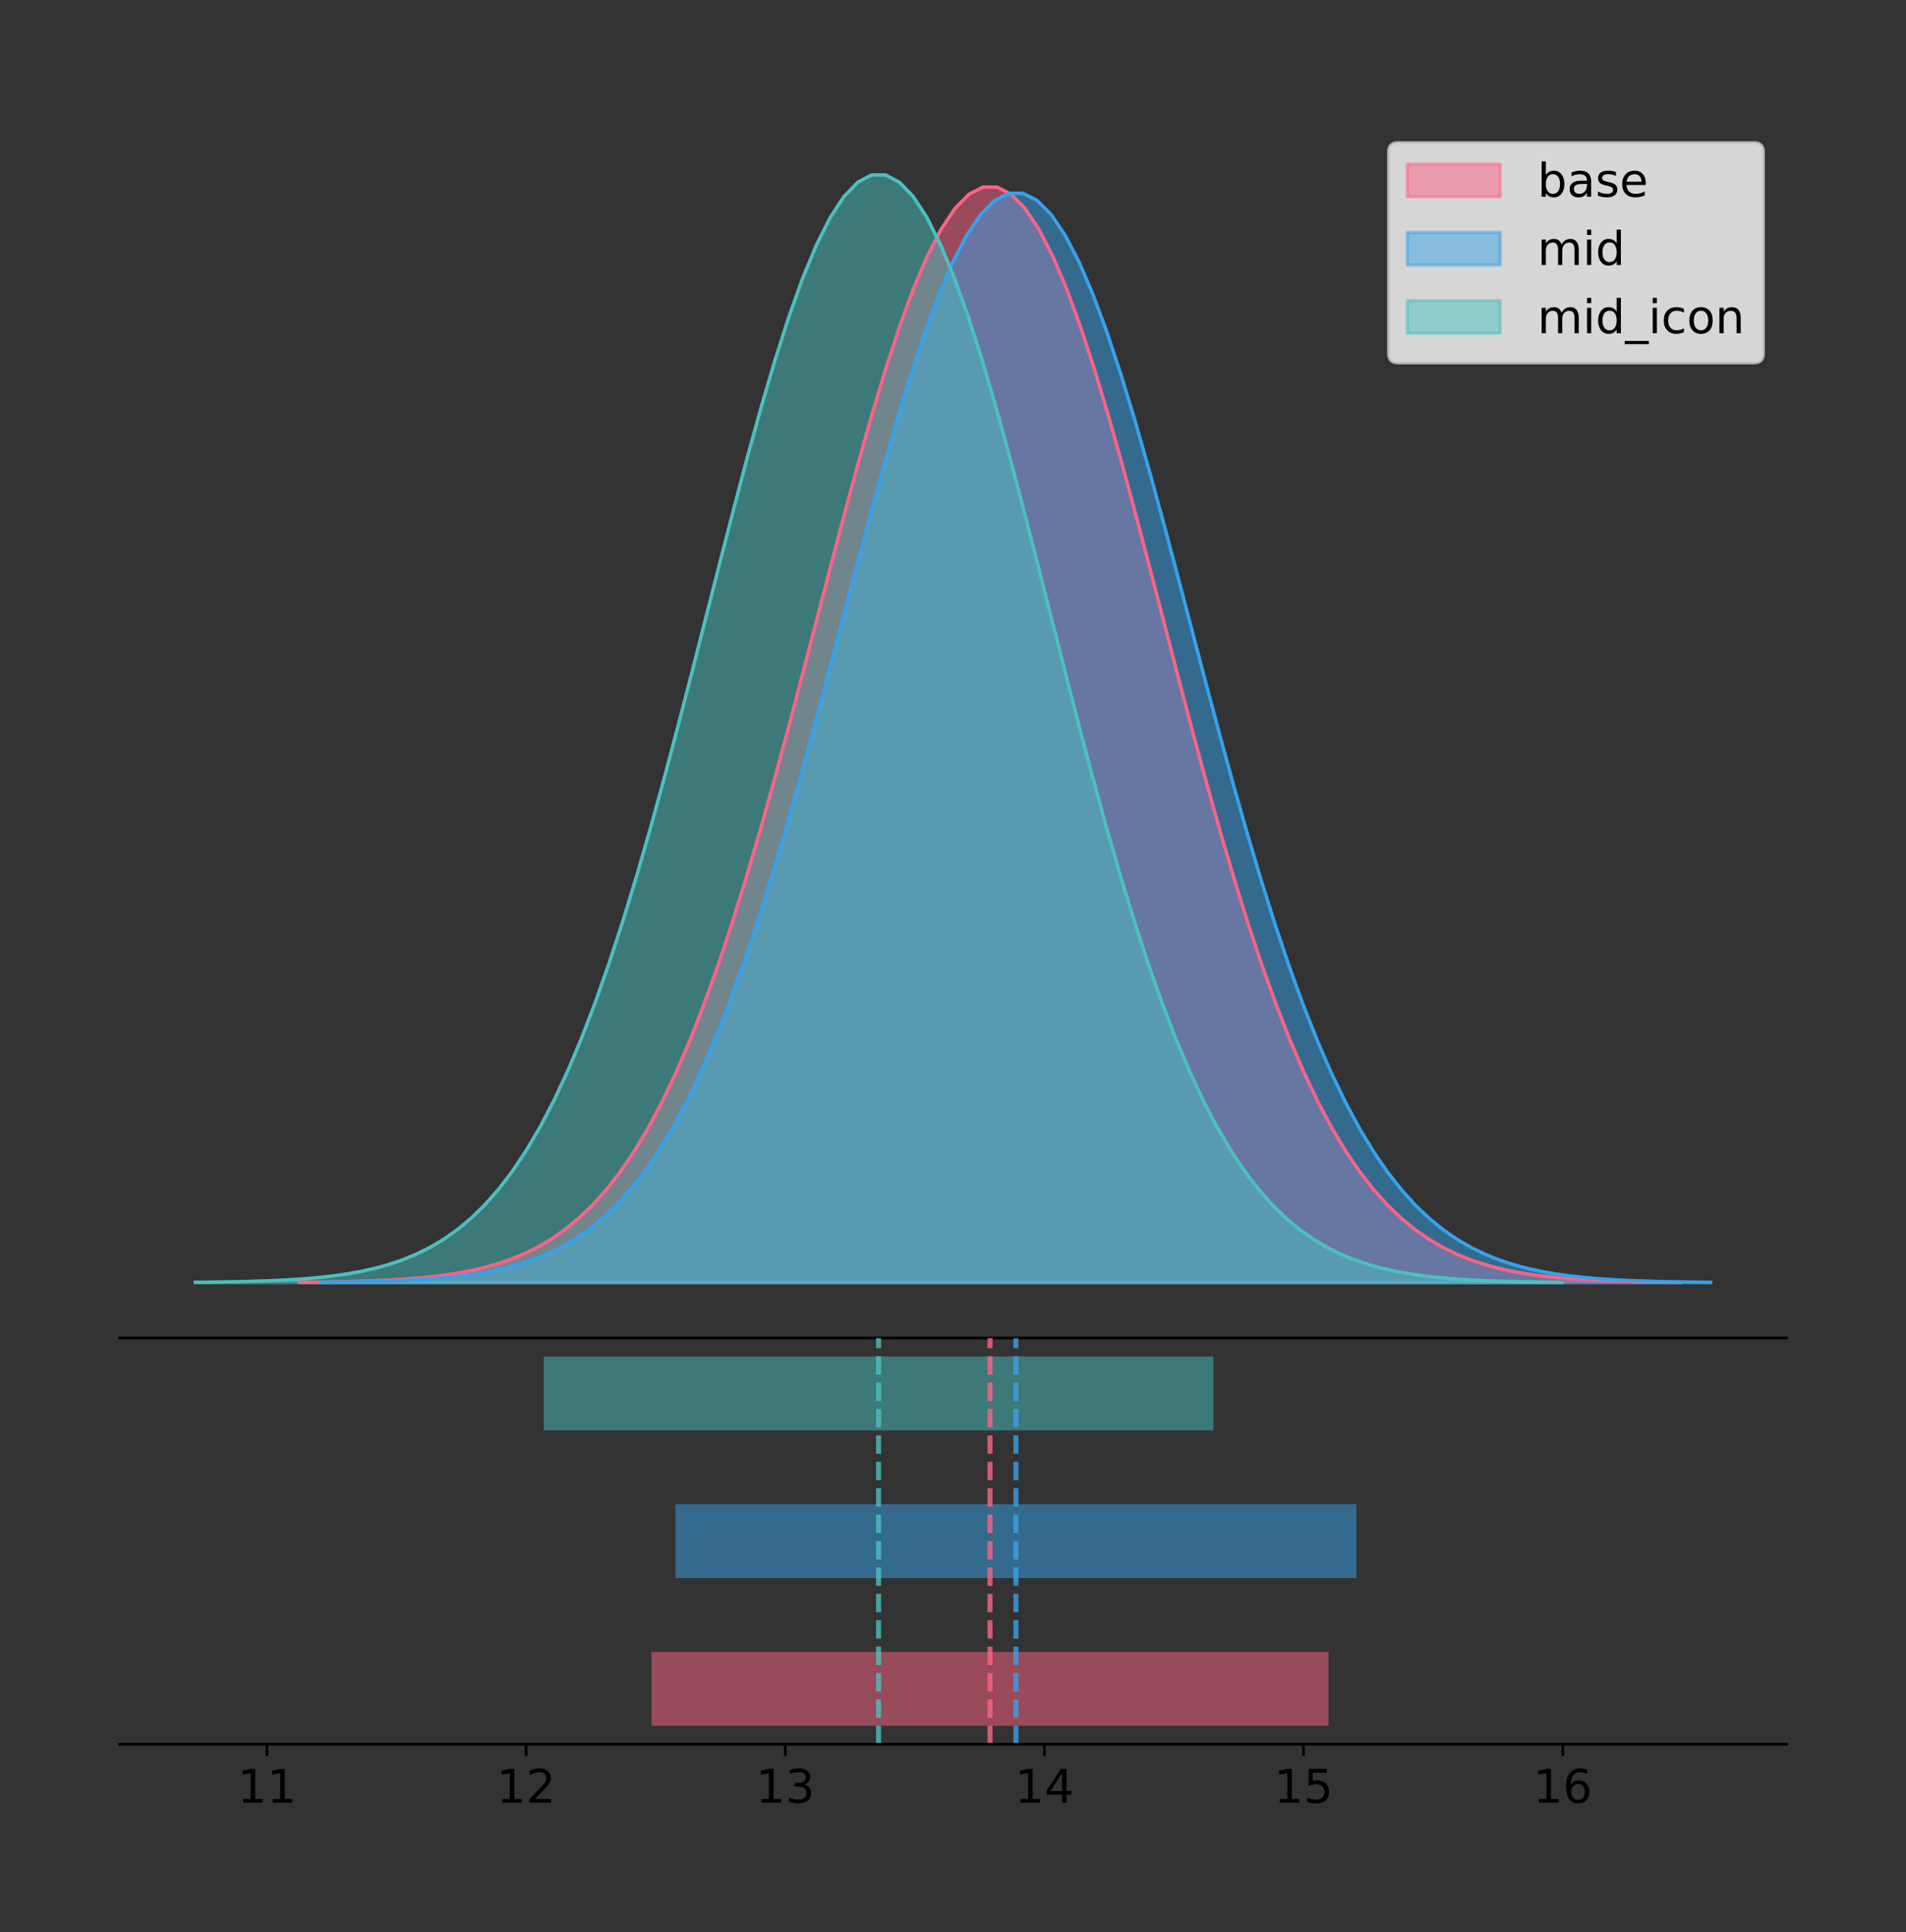 <?xml version="1.0" encoding="utf-8" standalone="no"?>
<!DOCTYPE svg PUBLIC "-//W3C//DTD SVG 1.1//EN"
  "http://www.w3.org/Graphics/SVG/1.1/DTD/svg11.dtd">
<!-- Created with matplotlib (https://matplotlib.org/) -->
<svg height="581.789pt" version="1.1" viewBox="0 0 574.2 581.789" width="574.2pt" xmlns="http://www.w3.org/2000/svg" xmlns:xlink="http://www.w3.org/1999/xlink">
 <rect x="0" y="0" width="574.2" height="581.789" fill="#333333" stroke="none"/>
 <defs>
  <style type="text/css">
*{stroke-linecap:butt;stroke-linejoin:round;}
  </style>
 </defs>
 <g id="figure_1">
  <g id="patch_1">
   <path d="M 0 581.789 
L 574.2 581.789 
L 574.2 0 
L 0 0 
z
" style="fill:none;"/>
  </g>
  <g id="axes_1">
   <g id="patch_2">
    <path d="M 36 402.93 
L 538.2 402.93 
L 538.2 36 
L 36 36 
z
" style="fill:none;"/>
   </g>
   <g id="PolyCollection_1">
    <defs>
     <path d="M 90.124 -195.538 
L 90.124 -195.649 
L 94.328 -195.691 
L 98.533 -195.747 
L 102.738 -195.822 
L 106.942 -195.921 
L 111.147 -196.052 
L 115.351 -196.223 
L 119.556 -196.445 
L 123.76 -196.731 
L 127.965 -197.097 
L 132.17 -197.563 
L 136.374 -198.15 
L 140.579 -198.886 
L 144.783 -199.801 
L 148.988 -200.93 
L 153.192 -202.315 
L 157.397 -204 
L 161.601 -206.035 
L 165.806 -208.474 
L 170.011 -211.376 
L 174.215 -214.804 
L 178.42 -218.821 
L 182.624 -223.492 
L 186.829 -228.881 
L 191.033 -235.051 
L 195.238 -242.058 
L 199.443 -249.951 
L 203.647 -258.769 
L 207.852 -268.537 
L 212.056 -279.266 
L 216.261 -290.947 
L 220.465 -303.55 
L 224.67 -317.022 
L 228.875 -331.285 
L 233.079 -346.235 
L 237.284 -361.743 
L 241.488 -377.654 
L 245.693 -393.789 
L 249.897 -409.948 
L 254.102 -425.916 
L 258.306 -441.461 
L 262.511 -456.347 
L 266.716 -470.334 
L 270.92 -483.186 
L 275.125 -494.68 
L 279.329 -504.608 
L 283.534 -512.787 
L 287.738 -519.063 
L 291.943 -523.316 
L 296.148 -525.464 
L 300.352 -525.464 
L 304.557 -523.316 
L 308.761 -519.063 
L 312.966 -512.787 
L 317.17 -504.608 
L 321.375 -494.68 
L 325.579 -483.186 
L 329.784 -470.334 
L 333.989 -456.347 
L 338.193 -441.461 
L 342.398 -425.916 
L 346.602 -409.948 
L 350.807 -393.789 
L 355.011 -377.654 
L 359.216 -361.743 
L 363.421 -346.235 
L 367.625 -331.285 
L 371.83 -317.022 
L 376.034 -303.55 
L 380.239 -290.947 
L 384.443 -279.266 
L 388.648 -268.537 
L 392.853 -258.769 
L 397.057 -249.951 
L 401.262 -242.058 
L 405.466 -235.051 
L 409.671 -228.881 
L 413.875 -223.492 
L 418.08 -218.821 
L 422.284 -214.804 
L 426.489 -211.376 
L 430.694 -208.474 
L 434.898 -206.035 
L 439.103 -204 
L 443.307 -202.315 
L 447.512 -200.93 
L 451.716 -199.801 
L 455.921 -198.886 
L 460.126 -198.15 
L 464.33 -197.563 
L 468.535 -197.097 
L 472.739 -196.731 
L 476.944 -196.445 
L 481.148 -196.223 
L 485.353 -196.052 
L 489.557 -195.921 
L 493.762 -195.822 
L 497.967 -195.747 
L 502.171 -195.691 
L 506.376 -195.649 
L 506.376 -195.538 
L 506.376 -195.538 
L 502.171 -195.538 
L 497.967 -195.538 
L 493.762 -195.538 
L 489.557 -195.538 
L 485.353 -195.538 
L 481.148 -195.538 
L 476.944 -195.538 
L 472.739 -195.538 
L 468.535 -195.538 
L 464.33 -195.538 
L 460.126 -195.538 
L 455.921 -195.538 
L 451.716 -195.538 
L 447.512 -195.538 
L 443.307 -195.538 
L 439.103 -195.538 
L 434.898 -195.538 
L 430.694 -195.538 
L 426.489 -195.538 
L 422.284 -195.538 
L 418.08 -195.538 
L 413.875 -195.538 
L 409.671 -195.538 
L 405.466 -195.538 
L 401.262 -195.538 
L 397.057 -195.538 
L 392.853 -195.538 
L 388.648 -195.538 
L 384.443 -195.538 
L 380.239 -195.538 
L 376.034 -195.538 
L 371.83 -195.538 
L 367.625 -195.538 
L 363.421 -195.538 
L 359.216 -195.538 
L 355.011 -195.538 
L 350.807 -195.538 
L 346.602 -195.538 
L 342.398 -195.538 
L 338.193 -195.538 
L 333.989 -195.538 
L 329.784 -195.538 
L 325.579 -195.538 
L 321.375 -195.538 
L 317.17 -195.538 
L 312.966 -195.538 
L 308.761 -195.538 
L 304.557 -195.538 
L 300.352 -195.538 
L 296.148 -195.538 
L 291.943 -195.538 
L 287.738 -195.538 
L 283.534 -195.538 
L 279.329 -195.538 
L 275.125 -195.538 
L 270.92 -195.538 
L 266.716 -195.538 
L 262.511 -195.538 
L 258.306 -195.538 
L 254.102 -195.538 
L 249.897 -195.538 
L 245.693 -195.538 
L 241.488 -195.538 
L 237.284 -195.538 
L 233.079 -195.538 
L 228.875 -195.538 
L 224.67 -195.538 
L 220.465 -195.538 
L 216.261 -195.538 
L 212.056 -195.538 
L 207.852 -195.538 
L 203.647 -195.538 
L 199.443 -195.538 
L 195.238 -195.538 
L 191.033 -195.538 
L 186.829 -195.538 
L 182.624 -195.538 
L 178.42 -195.538 
L 174.215 -195.538 
L 170.011 -195.538 
L 165.806 -195.538 
L 161.601 -195.538 
L 157.397 -195.538 
L 153.192 -195.538 
L 148.988 -195.538 
L 144.783 -195.538 
L 140.579 -195.538 
L 136.374 -195.538 
L 132.17 -195.538 
L 127.965 -195.538 
L 123.76 -195.538 
L 119.556 -195.538 
L 115.351 -195.538 
L 111.147 -195.538 
L 106.942 -195.538 
L 102.738 -195.538 
L 98.533 -195.538 
L 94.328 -195.538 
L 90.124 -195.538 
z
" id="m65941bd131" style="stroke:#ff6384;stroke-opacity:0.5;"/>
    </defs>
    <g clip-path="url(#p7873d1de7a)">
     <use style="fill:#ff6384;fill-opacity:0.5;stroke:#ff6384;stroke-opacity:0.5;" x="0" xlink:href="#m65941bd131" y="581.789"/>
    </g>
   </g>
   <g id="PolyCollection_2">
    <defs>
     <path d="M 96.742 -195.538 
L 96.742 -195.648 
L 100.97 -195.69 
L 105.199 -195.746 
L 109.428 -195.82 
L 113.656 -195.919 
L 117.885 -196.049 
L 122.113 -196.219 
L 126.342 -196.44 
L 130.571 -196.724 
L 134.799 -197.089 
L 139.028 -197.551 
L 143.256 -198.135 
L 147.485 -198.867 
L 151.714 -199.777 
L 155.942 -200.9 
L 160.171 -202.277 
L 164.399 -203.952 
L 168.628 -205.975 
L 172.857 -208.4 
L 177.085 -211.286 
L 181.314 -214.695 
L 185.542 -218.688 
L 189.771 -223.333 
L 194 -228.692 
L 198.228 -234.827 
L 202.457 -241.794 
L 206.685 -249.642 
L 210.914 -258.409 
L 215.143 -268.122 
L 219.371 -278.791 
L 223.6 -290.405 
L 227.828 -302.937 
L 232.057 -316.332 
L 236.286 -330.514 
L 240.514 -345.379 
L 244.743 -360.799 
L 248.971 -376.619 
L 253.2 -392.662 
L 257.428 -408.73 
L 261.657 -424.607 
L 265.886 -440.064 
L 270.114 -454.865 
L 274.343 -468.772 
L 278.571 -481.552 
L 282.8 -492.98 
L 287.029 -502.852 
L 291.257 -510.984 
L 295.486 -517.225 
L 299.714 -521.454 
L 303.943 -523.589 
L 308.172 -523.589 
L 312.4 -521.454 
L 316.629 -517.225 
L 320.857 -510.984 
L 325.086 -502.852 
L 329.315 -492.98 
L 333.543 -481.552 
L 337.772 -468.772 
L 342 -454.865 
L 346.229 -440.064 
L 350.458 -424.607 
L 354.686 -408.73 
L 358.915 -392.662 
L 363.143 -376.619 
L 367.372 -360.799 
L 371.601 -345.379 
L 375.829 -330.514 
L 380.058 -316.332 
L 384.286 -302.937 
L 388.515 -290.405 
L 392.743 -278.791 
L 396.972 -268.122 
L 401.201 -258.409 
L 405.429 -249.642 
L 409.658 -241.794 
L 413.886 -234.827 
L 418.115 -228.692 
L 422.344 -223.333 
L 426.572 -218.688 
L 430.801 -214.695 
L 435.029 -211.286 
L 439.258 -208.4 
L 443.487 -205.975 
L 447.715 -203.952 
L 451.944 -202.277 
L 456.172 -200.9 
L 460.401 -199.777 
L 464.63 -198.867 
L 468.858 -198.135 
L 473.087 -197.551 
L 477.315 -197.089 
L 481.544 -196.724 
L 485.773 -196.44 
L 490.001 -196.219 
L 494.23 -196.049 
L 498.458 -195.919 
L 502.687 -195.82 
L 506.916 -195.746 
L 511.144 -195.69 
L 515.373 -195.648 
L 515.373 -195.538 
L 515.373 -195.538 
L 511.144 -195.538 
L 506.916 -195.538 
L 502.687 -195.538 
L 498.458 -195.538 
L 494.23 -195.538 
L 490.001 -195.538 
L 485.773 -195.538 
L 481.544 -195.538 
L 477.315 -195.538 
L 473.087 -195.538 
L 468.858 -195.538 
L 464.63 -195.538 
L 460.401 -195.538 
L 456.172 -195.538 
L 451.944 -195.538 
L 447.715 -195.538 
L 443.487 -195.538 
L 439.258 -195.538 
L 435.029 -195.538 
L 430.801 -195.538 
L 426.572 -195.538 
L 422.344 -195.538 
L 418.115 -195.538 
L 413.886 -195.538 
L 409.658 -195.538 
L 405.429 -195.538 
L 401.201 -195.538 
L 396.972 -195.538 
L 392.743 -195.538 
L 388.515 -195.538 
L 384.286 -195.538 
L 380.058 -195.538 
L 375.829 -195.538 
L 371.601 -195.538 
L 367.372 -195.538 
L 363.143 -195.538 
L 358.915 -195.538 
L 354.686 -195.538 
L 350.458 -195.538 
L 346.229 -195.538 
L 342 -195.538 
L 337.772 -195.538 
L 333.543 -195.538 
L 329.315 -195.538 
L 325.086 -195.538 
L 320.857 -195.538 
L 316.629 -195.538 
L 312.4 -195.538 
L 308.172 -195.538 
L 303.943 -195.538 
L 299.714 -195.538 
L 295.486 -195.538 
L 291.257 -195.538 
L 287.029 -195.538 
L 282.8 -195.538 
L 278.571 -195.538 
L 274.343 -195.538 
L 270.114 -195.538 
L 265.886 -195.538 
L 261.657 -195.538 
L 257.428 -195.538 
L 253.2 -195.538 
L 248.971 -195.538 
L 244.743 -195.538 
L 240.514 -195.538 
L 236.286 -195.538 
L 232.057 -195.538 
L 227.828 -195.538 
L 223.6 -195.538 
L 219.371 -195.538 
L 215.143 -195.538 
L 210.914 -195.538 
L 206.685 -195.538 
L 202.457 -195.538 
L 198.228 -195.538 
L 194 -195.538 
L 189.771 -195.538 
L 185.542 -195.538 
L 181.314 -195.538 
L 177.085 -195.538 
L 172.857 -195.538 
L 168.628 -195.538 
L 164.399 -195.538 
L 160.171 -195.538 
L 155.942 -195.538 
L 151.714 -195.538 
L 147.485 -195.538 
L 143.256 -195.538 
L 139.028 -195.538 
L 134.799 -195.538 
L 130.571 -195.538 
L 126.342 -195.538 
L 122.113 -195.538 
L 117.885 -195.538 
L 113.656 -195.538 
L 109.428 -195.538 
L 105.199 -195.538 
L 100.97 -195.538 
L 96.742 -195.538 
z
" id="md5744f0a9f" style="stroke:#36a2eb;stroke-opacity:0.5;"/>
    </defs>
    <g clip-path="url(#p7873d1de7a)">
     <use style="fill:#36a2eb;fill-opacity:0.5;stroke:#36a2eb;stroke-opacity:0.5;" x="0" xlink:href="#md5744f0a9f" y="581.789"/>
    </g>
   </g>
   <g id="PolyCollection_3">
    <defs>
     <path d="M 58.827 -195.538 
L 58.827 -195.65 
L 62.986 -195.692 
L 67.144 -195.749 
L 71.303 -195.825 
L 75.462 -195.925 
L 79.62 -196.058 
L 83.779 -196.23 
L 87.937 -196.455 
L 92.096 -196.744 
L 96.255 -197.115 
L 100.413 -197.585 
L 104.572 -198.179 
L 108.73 -198.923 
L 112.889 -199.848 
L 117.048 -200.99 
L 121.206 -202.39 
L 125.365 -204.093 
L 129.523 -206.151 
L 133.682 -208.617 
L 137.841 -211.552 
L 141.999 -215.017 
L 146.158 -219.078 
L 150.316 -223.801 
L 154.475 -229.25 
L 158.634 -235.488 
L 162.792 -242.572 
L 166.951 -250.552 
L 171.109 -259.468 
L 175.268 -269.344 
L 179.426 -280.192 
L 183.585 -292.002 
L 187.744 -304.744 
L 191.902 -318.365 
L 196.061 -332.786 
L 200.219 -347.901 
L 204.378 -363.58 
L 208.537 -379.667 
L 212.695 -395.98 
L 216.854 -412.318 
L 221.012 -428.462 
L 225.171 -444.18 
L 229.33 -459.23 
L 233.488 -473.372 
L 237.647 -486.366 
L 241.805 -497.987 
L 245.964 -508.025 
L 250.123 -516.294 
L 254.281 -522.64 
L 258.44 -526.94 
L 262.598 -529.111 
L 266.757 -529.111 
L 270.916 -526.94 
L 275.074 -522.64 
L 279.233 -516.294 
L 283.391 -508.025 
L 287.55 -497.987 
L 291.709 -486.366 
L 295.867 -473.372 
L 300.026 -459.23 
L 304.184 -444.18 
L 308.343 -428.462 
L 312.501 -412.318 
L 316.66 -395.98 
L 320.819 -379.667 
L 324.977 -363.58 
L 329.136 -347.901 
L 333.294 -332.786 
L 337.453 -318.365 
L 341.612 -304.744 
L 345.77 -292.002 
L 349.929 -280.192 
L 354.087 -269.344 
L 358.246 -259.468 
L 362.405 -250.552 
L 366.563 -242.572 
L 370.722 -235.488 
L 374.88 -229.25 
L 379.039 -223.801 
L 383.198 -219.078 
L 387.356 -215.017 
L 391.515 -211.552 
L 395.673 -208.617 
L 399.832 -206.151 
L 403.991 -204.093 
L 408.149 -202.39 
L 412.308 -200.99 
L 416.466 -199.848 
L 420.625 -198.923 
L 424.784 -198.179 
L 428.942 -197.585 
L 433.101 -197.115 
L 437.259 -196.744 
L 441.418 -196.455 
L 445.576 -196.23 
L 449.735 -196.058 
L 453.894 -195.925 
L 458.052 -195.825 
L 462.211 -195.749 
L 466.369 -195.692 
L 470.528 -195.65 
L 470.528 -195.538 
L 470.528 -195.538 
L 466.369 -195.538 
L 462.211 -195.538 
L 458.052 -195.538 
L 453.894 -195.538 
L 449.735 -195.538 
L 445.576 -195.538 
L 441.418 -195.538 
L 437.259 -195.538 
L 433.101 -195.538 
L 428.942 -195.538 
L 424.784 -195.538 
L 420.625 -195.538 
L 416.466 -195.538 
L 412.308 -195.538 
L 408.149 -195.538 
L 403.991 -195.538 
L 399.832 -195.538 
L 395.673 -195.538 
L 391.515 -195.538 
L 387.356 -195.538 
L 383.198 -195.538 
L 379.039 -195.538 
L 374.88 -195.538 
L 370.722 -195.538 
L 366.563 -195.538 
L 362.405 -195.538 
L 358.246 -195.538 
L 354.087 -195.538 
L 349.929 -195.538 
L 345.77 -195.538 
L 341.612 -195.538 
L 337.453 -195.538 
L 333.294 -195.538 
L 329.136 -195.538 
L 324.977 -195.538 
L 320.819 -195.538 
L 316.66 -195.538 
L 312.501 -195.538 
L 308.343 -195.538 
L 304.184 -195.538 
L 300.026 -195.538 
L 295.867 -195.538 
L 291.709 -195.538 
L 287.55 -195.538 
L 283.391 -195.538 
L 279.233 -195.538 
L 275.074 -195.538 
L 270.916 -195.538 
L 266.757 -195.538 
L 262.598 -195.538 
L 258.44 -195.538 
L 254.281 -195.538 
L 250.123 -195.538 
L 245.964 -195.538 
L 241.805 -195.538 
L 237.647 -195.538 
L 233.488 -195.538 
L 229.33 -195.538 
L 225.171 -195.538 
L 221.012 -195.538 
L 216.854 -195.538 
L 212.695 -195.538 
L 208.537 -195.538 
L 204.378 -195.538 
L 200.219 -195.538 
L 196.061 -195.538 
L 191.902 -195.538 
L 187.744 -195.538 
L 183.585 -195.538 
L 179.426 -195.538 
L 175.268 -195.538 
L 171.109 -195.538 
L 166.951 -195.538 
L 162.792 -195.538 
L 158.634 -195.538 
L 154.475 -195.538 
L 150.316 -195.538 
L 146.158 -195.538 
L 141.999 -195.538 
L 137.841 -195.538 
L 133.682 -195.538 
L 129.523 -195.538 
L 125.365 -195.538 
L 121.206 -195.538 
L 117.048 -195.538 
L 112.889 -195.538 
L 108.73 -195.538 
L 104.572 -195.538 
L 100.413 -195.538 
L 96.255 -195.538 
L 92.096 -195.538 
L 87.937 -195.538 
L 83.779 -195.538 
L 79.62 -195.538 
L 75.462 -195.538 
L 71.303 -195.538 
L 67.144 -195.538 
L 62.986 -195.538 
L 58.827 -195.538 
z
" id="mb449a078f1" style="stroke:#4bc0c0;stroke-opacity:0.5;"/>
    </defs>
    <g clip-path="url(#p7873d1de7a)">
     <use style="fill:#4bc0c0;fill-opacity:0.5;stroke:#4bc0c0;stroke-opacity:0.5;" x="0" xlink:href="#mb449a078f1" y="581.789"/>
    </g>
   </g>
   <g id="line2d_1">
    <path clip-path="url(#p7873d1de7a)" d="M 90.124 386.141 
L 94.328 386.099 
L 98.533 386.043 
L 102.738 385.968 
L 106.942 385.868 
L 111.147 385.737 
L 115.351 385.566 
L 119.556 385.344 
L 123.76 385.058 
L 127.965 384.692 
L 132.17 384.226 
L 136.374 383.639 
L 140.579 382.904 
L 144.783 381.989 
L 148.988 380.859 
L 153.192 379.474 
L 157.397 377.79 
L 161.601 375.755 
L 165.806 373.315 
L 170.011 370.413 
L 174.215 366.985 
L 178.42 362.969 
L 182.624 358.298 
L 186.829 352.908 
L 191.033 346.738 
L 195.238 339.731 
L 199.443 331.838 
L 203.647 323.021 
L 207.852 313.252 
L 212.056 302.523 
L 216.261 290.842 
L 220.465 278.239 
L 224.67 264.767 
L 228.875 250.504 
L 233.079 235.554 
L 237.284 220.046 
L 241.488 204.136 
L 245.693 188.001 
L 249.897 171.841 
L 254.102 155.874 
L 258.306 140.328 
L 262.511 125.442 
L 266.716 111.455 
L 270.92 98.603 
L 275.125 87.109 
L 279.329 77.181 
L 283.534 69.002 
L 287.738 62.726 
L 291.943 58.473 
L 296.148 56.326 
L 300.352 56.326 
L 304.557 58.473 
L 308.761 62.726 
L 312.966 69.002 
L 317.17 77.181 
L 321.375 87.109 
L 325.579 98.603 
L 329.784 111.455 
L 333.989 125.442 
L 338.193 140.328 
L 342.398 155.874 
L 346.602 171.841 
L 350.807 188.001 
L 355.011 204.136 
L 359.216 220.046 
L 363.421 235.554 
L 367.625 250.504 
L 371.83 264.767 
L 376.034 278.239 
L 380.239 290.842 
L 384.443 302.523 
L 388.648 313.252 
L 392.853 323.021 
L 397.057 331.838 
L 401.262 339.731 
L 405.466 346.738 
L 409.671 352.908 
L 413.875 358.298 
L 418.08 362.969 
L 422.284 366.985 
L 426.489 370.413 
L 430.694 373.315 
L 434.898 375.755 
L 439.103 377.79 
L 443.307 379.474 
L 447.512 380.859 
L 451.716 381.989 
L 455.921 382.904 
L 460.126 383.639 
L 464.33 384.226 
L 468.535 384.692 
L 472.739 385.058 
L 476.944 385.344 
L 481.148 385.566 
L 485.353 385.737 
L 489.557 385.868 
L 493.762 385.968 
L 497.967 386.043 
L 502.171 386.099 
L 506.376 386.141 
" style="fill:none;stroke:#ff6384;stroke-linecap:square;"/>
   </g>
   <g id="line2d_2">
    <path clip-path="url(#p7873d1de7a)" d="M 96.742 386.141 
L 100.97 386.1 
L 105.199 386.044 
L 109.428 385.969 
L 113.656 385.871 
L 117.885 385.74 
L 122.113 385.57 
L 126.342 385.35 
L 130.571 385.065 
L 134.799 384.701 
L 139.028 384.238 
L 143.256 383.654 
L 147.485 382.923 
L 151.714 382.013 
L 155.942 380.89 
L 160.171 379.513 
L 164.399 377.838 
L 168.628 375.814 
L 172.857 373.389 
L 177.085 370.503 
L 181.314 367.095 
L 185.542 363.101 
L 189.771 358.457 
L 194 353.098 
L 198.228 346.963 
L 202.457 339.996 
L 206.685 332.148 
L 210.914 323.38 
L 215.143 313.667 
L 219.371 302.999 
L 223.6 291.384 
L 227.828 278.853 
L 232.057 265.457 
L 236.286 251.276 
L 240.514 236.41 
L 244.743 220.991 
L 248.971 205.171 
L 253.2 189.127 
L 257.428 173.06 
L 261.657 157.183 
L 265.886 141.726 
L 270.114 126.924 
L 274.343 113.017 
L 278.571 100.238 
L 282.8 88.809 
L 287.029 78.938 
L 291.257 70.805 
L 295.486 64.565 
L 299.714 60.336 
L 303.943 58.201 
L 308.172 58.201 
L 312.4 60.336 
L 316.629 64.565 
L 320.857 70.805 
L 325.086 78.938 
L 329.315 88.809 
L 333.543 100.238 
L 337.772 113.017 
L 342 126.924 
L 346.229 141.726 
L 350.458 157.183 
L 354.686 173.06 
L 358.915 189.127 
L 363.143 205.171 
L 367.372 220.991 
L 371.601 236.41 
L 375.829 251.276 
L 380.058 265.457 
L 384.286 278.853 
L 388.515 291.384 
L 392.743 302.999 
L 396.972 313.667 
L 401.201 323.38 
L 405.429 332.148 
L 409.658 339.996 
L 413.886 346.963 
L 418.115 353.098 
L 422.344 358.457 
L 426.572 363.101 
L 430.801 367.095 
L 435.029 370.503 
L 439.258 373.389 
L 443.487 375.814 
L 447.715 377.838 
L 451.944 379.513 
L 456.172 380.89 
L 460.401 382.013 
L 464.63 382.923 
L 468.858 383.654 
L 473.087 384.238 
L 477.315 384.701 
L 481.544 385.065 
L 485.773 385.35 
L 490.001 385.57 
L 494.23 385.74 
L 498.458 385.871 
L 502.687 385.969 
L 506.916 386.044 
L 511.144 386.1 
L 515.373 386.141 
" style="fill:none;stroke:#36a2eb;stroke-linecap:square;"/>
   </g>
   <g id="line2d_3">
    <path clip-path="url(#p7873d1de7a)" d="M 58.827 386.139 
L 62.986 386.097 
L 67.144 386.04 
L 71.303 385.965 
L 75.462 385.864 
L 79.62 385.732 
L 83.779 385.559 
L 87.937 385.334 
L 92.096 385.045 
L 96.255 384.675 
L 100.413 384.204 
L 104.572 383.61 
L 108.73 382.867 
L 112.889 381.941 
L 117.048 380.799 
L 121.206 379.399 
L 125.365 377.696 
L 129.523 375.639 
L 133.682 373.172 
L 137.841 370.238 
L 141.999 366.772 
L 146.158 362.711 
L 150.316 357.989 
L 154.475 352.539 
L 158.634 346.301 
L 162.792 339.217 
L 166.951 331.237 
L 171.109 322.322 
L 175.268 312.445 
L 179.426 301.597 
L 183.585 289.787 
L 187.744 277.045 
L 191.902 263.424 
L 196.061 249.004 
L 200.219 233.888 
L 204.378 218.209 
L 208.537 202.123 
L 212.695 185.809 
L 216.854 169.471 
L 221.012 153.327 
L 225.171 137.61 
L 229.33 122.559 
L 233.488 108.418 
L 237.647 95.423 
L 241.805 83.803 
L 245.964 73.765 
L 250.123 65.495 
L 254.281 59.15 
L 258.44 54.85 
L 262.598 52.679 
L 266.757 52.679 
L 270.916 54.85 
L 275.074 59.15 
L 279.233 65.495 
L 283.391 73.765 
L 287.55 83.803 
L 291.709 95.423 
L 295.867 108.418 
L 300.026 122.559 
L 304.184 137.61 
L 308.343 153.327 
L 312.501 169.471 
L 316.66 185.809 
L 320.819 202.123 
L 324.977 218.209 
L 329.136 233.888 
L 333.294 249.004 
L 337.453 263.424 
L 341.612 277.045 
L 345.77 289.787 
L 349.929 301.597 
L 354.087 312.445 
L 358.246 322.322 
L 362.405 331.237 
L 366.563 339.217 
L 370.722 346.301 
L 374.88 352.539 
L 379.039 357.989 
L 383.198 362.711 
L 387.356 366.772 
L 391.515 370.238 
L 395.673 373.172 
L 399.832 375.639 
L 403.991 377.696 
L 408.149 379.399 
L 412.308 380.799 
L 416.466 381.941 
L 420.625 382.867 
L 424.784 383.61 
L 428.942 384.204 
L 433.101 384.675 
L 437.259 385.045 
L 441.418 385.334 
L 445.576 385.559 
L 449.735 385.732 
L 453.894 385.864 
L 458.052 385.965 
L 462.211 386.04 
L 466.369 386.097 
L 470.528 386.139 
" style="fill:none;stroke:#4bc0c0;stroke-linecap:square;"/>
   </g>
   <g id="patch_3">
    <path d="M 36 402.93 
L 538.2 402.93 
" style="fill:none;stroke:#000000;stroke-linecap:square;stroke-linejoin:miter;stroke-width:0.8;"/>
   </g>
   <g id="legend_1">
    <g id="patch_4">
     <path d="M 421.16 109.237 
L 528.4 109.237 
Q 531.2 109.237 531.2 106.438 
L 531.2 45.8 
Q 531.2 43 528.4 43 
L 421.16 43 
Q 418.36 43 418.36 45.8 
L 418.36 106.438 
Q 418.36 109.237 421.16 109.237 
z
" style="fill:#ffffff;opacity:0.8;stroke:#cccccc;stroke-linejoin:miter;"/>
    </g>
    <g id="patch_5">
     <path d="M 423.96 59.238 
L 451.96 59.238 
L 451.96 49.438 
L 423.96 49.438 
z
" style="fill:#ff6384;opacity:0.5;stroke:#ff6384;stroke-linejoin:miter;"/>
    </g>
    <g id="text_1">
     <!-- base -->
     <defs>
      <path d="M 48.688 27.297 
Q 48.688 37.203 44.609 42.844 
Q 40.531 48.484 33.406 48.484 
Q 26.266 48.484 22.188 42.844 
Q 18.109 37.203 18.109 27.297 
Q 18.109 17.391 22.188 11.75 
Q 26.266 6.109 33.406 6.109 
Q 40.531 6.109 44.609 11.75 
Q 48.688 17.391 48.688 27.297 
z
M 18.109 46.391 
Q 20.953 51.266 25.266 53.625 
Q 29.594 56 35.594 56 
Q 45.562 56 51.781 48.094 
Q 58.016 40.188 58.016 27.297 
Q 58.016 14.406 51.781 6.484 
Q 45.562 -1.422 35.594 -1.422 
Q 29.594 -1.422 25.266 0.953 
Q 20.953 3.328 18.109 8.203 
L 18.109 0 
L 9.078 0 
L 9.078 75.984 
L 18.109 75.984 
z
" id="DejaVuSans-98"/>
      <path d="M 34.281 27.484 
Q 23.391 27.484 19.188 25 
Q 14.984 22.516 14.984 16.5 
Q 14.984 11.719 18.141 8.906 
Q 21.297 6.109 26.703 6.109 
Q 34.188 6.109 38.703 11.406 
Q 43.219 16.703 43.219 25.484 
L 43.219 27.484 
z
M 52.203 31.203 
L 52.203 0 
L 43.219 0 
L 43.219 8.297 
Q 40.141 3.328 35.547 0.953 
Q 30.953 -1.422 24.312 -1.422 
Q 15.922 -1.422 10.953 3.297 
Q 6 8.016 6 15.922 
Q 6 25.141 12.172 29.828 
Q 18.359 34.516 30.609 34.516 
L 43.219 34.516 
L 43.219 35.406 
Q 43.219 41.609 39.141 45 
Q 35.062 48.391 27.688 48.391 
Q 23 48.391 18.547 47.266 
Q 14.109 46.141 10.016 43.891 
L 10.016 52.203 
Q 14.938 54.109 19.578 55.047 
Q 24.219 56 28.609 56 
Q 40.484 56 46.344 49.844 
Q 52.203 43.703 52.203 31.203 
z
" id="DejaVuSans-97"/>
      <path d="M 44.281 53.078 
L 44.281 44.578 
Q 40.484 46.531 36.375 47.5 
Q 32.281 48.484 27.875 48.484 
Q 21.188 48.484 17.844 46.438 
Q 14.5 44.391 14.5 40.281 
Q 14.5 37.156 16.891 35.375 
Q 19.281 33.594 26.516 31.984 
L 29.594 31.297 
Q 39.156 29.25 43.188 25.516 
Q 47.219 21.781 47.219 15.094 
Q 47.219 7.469 41.188 3.016 
Q 35.156 -1.422 24.609 -1.422 
Q 20.219 -1.422 15.453 -0.562 
Q 10.688 0.297 5.422 2 
L 5.422 11.281 
Q 10.406 8.688 15.234 7.391 
Q 20.062 6.109 24.812 6.109 
Q 31.156 6.109 34.562 8.281 
Q 37.984 10.453 37.984 14.406 
Q 37.984 18.062 35.516 20.016 
Q 33.062 21.969 24.703 23.781 
L 21.578 24.516 
Q 13.234 26.266 9.516 29.906 
Q 5.812 33.547 5.812 39.891 
Q 5.812 47.609 11.281 51.797 
Q 16.75 56 26.812 56 
Q 31.781 56 36.172 55.266 
Q 40.578 54.547 44.281 53.078 
z
" id="DejaVuSans-115"/>
      <path d="M 56.203 29.594 
L 56.203 25.203 
L 14.891 25.203 
Q 15.484 15.922 20.484 11.062 
Q 25.484 6.203 34.422 6.203 
Q 39.594 6.203 44.453 7.469 
Q 49.312 8.734 54.109 11.281 
L 54.109 2.781 
Q 49.266 0.734 44.188 -0.344 
Q 39.109 -1.422 33.891 -1.422 
Q 20.797 -1.422 13.156 6.188 
Q 5.516 13.812 5.516 26.812 
Q 5.516 40.234 12.766 48.109 
Q 20.016 56 32.328 56 
Q 43.359 56 49.781 48.891 
Q 56.203 41.797 56.203 29.594 
z
M 47.219 32.234 
Q 47.125 39.594 43.094 43.984 
Q 39.062 48.391 32.422 48.391 
Q 24.906 48.391 20.391 44.141 
Q 15.875 39.891 15.188 32.172 
z
" id="DejaVuSans-101"/>
     </defs>
     <g transform="translate(463.16 59.238)scale(0.14 -0.14)">
      <use xlink:href="#DejaVuSans-98"/>
      <use x="63.477" xlink:href="#DejaVuSans-97"/>
      <use x="124.756" xlink:href="#DejaVuSans-115"/>
      <use x="176.855" xlink:href="#DejaVuSans-101"/>
     </g>
    </g>
    <g id="patch_6">
     <path d="M 423.96 79.787 
L 451.96 79.787 
L 451.96 69.987 
L 423.96 69.987 
z
" style="fill:#36a2eb;opacity:0.5;stroke:#36a2eb;stroke-linejoin:miter;"/>
    </g>
    <g id="text_2">
     <!-- mid -->
     <defs>
      <path d="M 52 44.188 
Q 55.375 50.25 60.062 53.125 
Q 64.75 56 71.094 56 
Q 79.641 56 84.281 50.016 
Q 88.922 44.047 88.922 33.016 
L 88.922 0 
L 79.891 0 
L 79.891 32.719 
Q 79.891 40.578 77.094 44.375 
Q 74.312 48.188 68.609 48.188 
Q 61.625 48.188 57.562 43.547 
Q 53.516 38.922 53.516 30.906 
L 53.516 0 
L 44.484 0 
L 44.484 32.719 
Q 44.484 40.625 41.703 44.406 
Q 38.922 48.188 33.109 48.188 
Q 26.219 48.188 22.156 43.531 
Q 18.109 38.875 18.109 30.906 
L 18.109 0 
L 9.078 0 
L 9.078 54.688 
L 18.109 54.688 
L 18.109 46.188 
Q 21.188 51.219 25.484 53.609 
Q 29.781 56 35.688 56 
Q 41.656 56 45.828 52.969 
Q 50 49.953 52 44.188 
z
" id="DejaVuSans-109"/>
      <path d="M 9.422 54.688 
L 18.406 54.688 
L 18.406 0 
L 9.422 0 
z
M 9.422 75.984 
L 18.406 75.984 
L 18.406 64.594 
L 9.422 64.594 
z
" id="DejaVuSans-105"/>
      <path d="M 45.406 46.391 
L 45.406 75.984 
L 54.391 75.984 
L 54.391 0 
L 45.406 0 
L 45.406 8.203 
Q 42.578 3.328 38.25 0.953 
Q 33.938 -1.422 27.875 -1.422 
Q 17.969 -1.422 11.734 6.484 
Q 5.516 14.406 5.516 27.297 
Q 5.516 40.188 11.734 48.094 
Q 17.969 56 27.875 56 
Q 33.938 56 38.25 53.625 
Q 42.578 51.266 45.406 46.391 
z
M 14.797 27.297 
Q 14.797 17.391 18.875 11.75 
Q 22.953 6.109 30.078 6.109 
Q 37.203 6.109 41.297 11.75 
Q 45.406 17.391 45.406 27.297 
Q 45.406 37.203 41.297 42.844 
Q 37.203 48.484 30.078 48.484 
Q 22.953 48.484 18.875 42.844 
Q 14.797 37.203 14.797 27.297 
z
" id="DejaVuSans-100"/>
     </defs>
     <g transform="translate(463.16 79.787)scale(0.14 -0.14)">
      <use xlink:href="#DejaVuSans-109"/>
      <use x="97.412" xlink:href="#DejaVuSans-105"/>
      <use x="125.195" xlink:href="#DejaVuSans-100"/>
     </g>
    </g>
    <g id="patch_7">
     <path d="M 423.96 100.337 
L 451.96 100.337 
L 451.96 90.537 
L 423.96 90.537 
z
" style="fill:#4bc0c0;opacity:0.5;stroke:#4bc0c0;stroke-linejoin:miter;"/>
    </g>
    <g id="text_3">
     <!-- mid_icon -->
     <defs>
      <path d="M 50.984 -16.609 
L 50.984 -23.578 
L -0.984 -23.578 
L -0.984 -16.609 
z
" id="DejaVuSans-95"/>
      <path d="M 48.781 52.594 
L 48.781 44.188 
Q 44.969 46.297 41.141 47.344 
Q 37.312 48.391 33.406 48.391 
Q 24.656 48.391 19.812 42.844 
Q 14.984 37.312 14.984 27.297 
Q 14.984 17.281 19.812 11.734 
Q 24.656 6.203 33.406 6.203 
Q 37.312 6.203 41.141 7.25 
Q 44.969 8.297 48.781 10.406 
L 48.781 2.094 
Q 45.016 0.344 40.984 -0.531 
Q 36.969 -1.422 32.422 -1.422 
Q 20.062 -1.422 12.781 6.344 
Q 5.516 14.109 5.516 27.297 
Q 5.516 40.672 12.859 48.328 
Q 20.219 56 33.016 56 
Q 37.156 56 41.109 55.141 
Q 45.062 54.297 48.781 52.594 
z
" id="DejaVuSans-99"/>
      <path d="M 30.609 48.391 
Q 23.391 48.391 19.188 42.75 
Q 14.984 37.109 14.984 27.297 
Q 14.984 17.484 19.156 11.844 
Q 23.344 6.203 30.609 6.203 
Q 37.797 6.203 41.984 11.859 
Q 46.188 17.531 46.188 27.297 
Q 46.188 37.016 41.984 42.703 
Q 37.797 48.391 30.609 48.391 
z
M 30.609 56 
Q 42.328 56 49.016 48.375 
Q 55.719 40.766 55.719 27.297 
Q 55.719 13.875 49.016 6.219 
Q 42.328 -1.422 30.609 -1.422 
Q 18.844 -1.422 12.172 6.219 
Q 5.516 13.875 5.516 27.297 
Q 5.516 40.766 12.172 48.375 
Q 18.844 56 30.609 56 
z
" id="DejaVuSans-111"/>
      <path d="M 54.891 33.016 
L 54.891 0 
L 45.906 0 
L 45.906 32.719 
Q 45.906 40.484 42.875 44.328 
Q 39.844 48.188 33.797 48.188 
Q 26.516 48.188 22.312 43.547 
Q 18.109 38.922 18.109 30.906 
L 18.109 0 
L 9.078 0 
L 9.078 54.688 
L 18.109 54.688 
L 18.109 46.188 
Q 21.344 51.125 25.703 53.562 
Q 30.078 56 35.797 56 
Q 45.219 56 50.047 50.172 
Q 54.891 44.344 54.891 33.016 
z
" id="DejaVuSans-110"/>
     </defs>
     <g transform="translate(463.16 100.337)scale(0.14 -0.14)">
      <use xlink:href="#DejaVuSans-109"/>
      <use x="97.412" xlink:href="#DejaVuSans-105"/>
      <use x="125.195" xlink:href="#DejaVuSans-100"/>
      <use x="188.672" xlink:href="#DejaVuSans-95"/>
      <use x="238.672" xlink:href="#DejaVuSans-105"/>
      <use x="266.455" xlink:href="#DejaVuSans-99"/>
      <use x="321.436" xlink:href="#DejaVuSans-111"/>
      <use x="382.617" xlink:href="#DejaVuSans-110"/>
     </g>
    </g>
   </g>
  </g>
  <g id="axes_2">
   <g id="patch_8">
    <path d="M 36 525.24 
L 538.2 525.24 
L 538.2 402.93 
L 36 402.93 
z
" style="fill:none;"/>
   </g>
   <g id="patch_9">
    <path clip-path="url(#pc0a297bd4e)" d="M 196.268 519.68 
L 400.232 519.68 
L 400.232 497.442 
L 196.268 497.442 
z
" style="fill:#ff6384;opacity:0.5;"/>
   </g>
   <g id="patch_10">
    <path clip-path="url(#pc0a297bd4e)" d="M 203.493 475.204 
L 408.622 475.204 
L 408.622 452.966 
L 203.493 452.966 
z
" style="fill:#36a2eb;opacity:0.5;"/>
   </g>
   <g id="patch_11">
    <path clip-path="url(#pc0a297bd4e)" d="M 163.811 430.728 
L 365.544 430.728 
L 365.544 408.49 
L 163.811 408.49 
z
" style="fill:#4bc0c0;opacity:0.5;"/>
   </g>
   <g id="matplotlib.axis_1">
    <g id="xtick_1">
     <g id="line2d_4">
      <defs>
       <path d="M 0 0 
L 0 3.5 
" id="m9d9f448557" style="stroke:#000000;stroke-width:0.8;"/>
      </defs>
      <g>
       <use style="stroke:#000000;stroke-width:0.8;" x="80.421" xlink:href="#m9d9f448557" y="525.24"/>
      </g>
     </g>
     <g id="text_4">
      <!-- 11 -->
      <defs>
       <path d="M 12.406 8.297 
L 28.516 8.297 
L 28.516 63.922 
L 10.984 60.406 
L 10.984 69.391 
L 28.422 72.906 
L 38.281 72.906 
L 38.281 8.297 
L 54.391 8.297 
L 54.391 0 
L 12.406 0 
z
" id="DejaVuSans-49"/>
      </defs>
      <g transform="translate(71.514 542.878)scale(0.14 -0.14)">
       <use xlink:href="#DejaVuSans-49"/>
       <use x="63.623" xlink:href="#DejaVuSans-49"/>
      </g>
     </g>
    </g>
    <g id="xtick_2">
     <g id="line2d_5">
      <g>
       <use style="stroke:#000000;stroke-width:0.8;" x="158.496" xlink:href="#m9d9f448557" y="525.24"/>
      </g>
     </g>
     <g id="text_5">
      <!-- 12 -->
      <defs>
       <path d="M 19.188 8.297 
L 53.609 8.297 
L 53.609 0 
L 7.328 0 
L 7.328 8.297 
Q 12.938 14.109 22.625 23.891 
Q 32.328 33.688 34.812 36.531 
Q 39.547 41.844 41.422 45.531 
Q 43.312 49.219 43.312 52.781 
Q 43.312 58.594 39.234 62.25 
Q 35.156 65.922 28.609 65.922 
Q 23.969 65.922 18.812 64.312 
Q 13.672 62.703 7.812 59.422 
L 7.812 69.391 
Q 13.766 71.781 18.938 73 
Q 24.125 74.219 28.422 74.219 
Q 39.75 74.219 46.484 68.547 
Q 53.219 62.891 53.219 53.422 
Q 53.219 48.922 51.531 44.891 
Q 49.859 40.875 45.406 35.406 
Q 44.188 33.984 37.641 27.219 
Q 31.109 20.453 19.188 8.297 
z
" id="DejaVuSans-50"/>
      </defs>
      <g transform="translate(149.588 542.878)scale(0.14 -0.14)">
       <use xlink:href="#DejaVuSans-49"/>
       <use x="63.623" xlink:href="#DejaVuSans-50"/>
      </g>
     </g>
    </g>
    <g id="xtick_3">
     <g id="line2d_6">
      <g>
       <use style="stroke:#000000;stroke-width:0.8;" x="236.571" xlink:href="#m9d9f448557" y="525.24"/>
      </g>
     </g>
     <g id="text_6">
      <!-- 13 -->
      <defs>
       <path d="M 40.578 39.312 
Q 47.656 37.797 51.625 33 
Q 55.609 28.219 55.609 21.188 
Q 55.609 10.406 48.188 4.484 
Q 40.766 -1.422 27.094 -1.422 
Q 22.516 -1.422 17.656 -0.516 
Q 12.797 0.391 7.625 2.203 
L 7.625 11.719 
Q 11.719 9.328 16.594 8.109 
Q 21.484 6.891 26.812 6.891 
Q 36.078 6.891 40.938 10.547 
Q 45.797 14.203 45.797 21.188 
Q 45.797 27.641 41.281 31.266 
Q 36.766 34.906 28.719 34.906 
L 20.219 34.906 
L 20.219 43.016 
L 29.109 43.016 
Q 36.375 43.016 40.234 45.922 
Q 44.094 48.828 44.094 54.297 
Q 44.094 59.906 40.109 62.906 
Q 36.141 65.922 28.719 65.922 
Q 24.656 65.922 20.016 65.031 
Q 15.375 64.156 9.812 62.312 
L 9.812 71.094 
Q 15.438 72.656 20.344 73.438 
Q 25.25 74.219 29.594 74.219 
Q 40.828 74.219 47.359 69.109 
Q 53.906 64.016 53.906 55.328 
Q 53.906 49.266 50.438 45.094 
Q 46.969 40.922 40.578 39.312 
z
" id="DejaVuSans-51"/>
      </defs>
      <g transform="translate(227.663 542.878)scale(0.14 -0.14)">
       <use xlink:href="#DejaVuSans-49"/>
       <use x="63.623" xlink:href="#DejaVuSans-51"/>
      </g>
     </g>
    </g>
    <g id="xtick_4">
     <g id="line2d_7">
      <g>
       <use style="stroke:#000000;stroke-width:0.8;" x="314.646" xlink:href="#m9d9f448557" y="525.24"/>
      </g>
     </g>
     <g id="text_7">
      <!-- 14 -->
      <defs>
       <path d="M 37.797 64.312 
L 12.891 25.391 
L 37.797 25.391 
z
M 35.203 72.906 
L 47.609 72.906 
L 47.609 25.391 
L 58.016 25.391 
L 58.016 17.188 
L 47.609 17.188 
L 47.609 0 
L 37.797 0 
L 37.797 17.188 
L 4.891 17.188 
L 4.891 26.703 
z
" id="DejaVuSans-52"/>
      </defs>
      <g transform="translate(305.738 542.878)scale(0.14 -0.14)">
       <use xlink:href="#DejaVuSans-49"/>
       <use x="63.623" xlink:href="#DejaVuSans-52"/>
      </g>
     </g>
    </g>
    <g id="xtick_5">
     <g id="line2d_8">
      <g>
       <use style="stroke:#000000;stroke-width:0.8;" x="392.72" xlink:href="#m9d9f448557" y="525.24"/>
      </g>
     </g>
     <g id="text_8">
      <!-- 15 -->
      <defs>
       <path d="M 10.797 72.906 
L 49.516 72.906 
L 49.516 64.594 
L 19.828 64.594 
L 19.828 46.734 
Q 21.969 47.469 24.109 47.828 
Q 26.266 48.188 28.422 48.188 
Q 40.625 48.188 47.75 41.5 
Q 54.891 34.812 54.891 23.391 
Q 54.891 11.625 47.562 5.094 
Q 40.234 -1.422 26.906 -1.422 
Q 22.312 -1.422 17.547 -0.641 
Q 12.797 0.141 7.719 1.703 
L 7.719 11.625 
Q 12.109 9.234 16.797 8.062 
Q 21.484 6.891 26.703 6.891 
Q 35.156 6.891 40.078 11.328 
Q 45.016 15.766 45.016 23.391 
Q 45.016 31 40.078 35.438 
Q 35.156 39.891 26.703 39.891 
Q 22.75 39.891 18.812 39.016 
Q 14.891 38.141 10.797 36.281 
z
" id="DejaVuSans-53"/>
      </defs>
      <g transform="translate(383.813 542.878)scale(0.14 -0.14)">
       <use xlink:href="#DejaVuSans-49"/>
       <use x="63.623" xlink:href="#DejaVuSans-53"/>
      </g>
     </g>
    </g>
    <g id="xtick_6">
     <g id="line2d_9">
      <g>
       <use style="stroke:#000000;stroke-width:0.8;" x="470.795" xlink:href="#m9d9f448557" y="525.24"/>
      </g>
     </g>
     <g id="text_9">
      <!-- 16 -->
      <defs>
       <path d="M 33.016 40.375 
Q 26.375 40.375 22.484 35.828 
Q 18.609 31.297 18.609 23.391 
Q 18.609 15.531 22.484 10.953 
Q 26.375 6.391 33.016 6.391 
Q 39.656 6.391 43.531 10.953 
Q 47.406 15.531 47.406 23.391 
Q 47.406 31.297 43.531 35.828 
Q 39.656 40.375 33.016 40.375 
z
M 52.594 71.297 
L 52.594 62.312 
Q 48.875 64.062 45.094 64.984 
Q 41.312 65.922 37.594 65.922 
Q 27.828 65.922 22.672 59.328 
Q 17.531 52.734 16.797 39.406 
Q 19.672 43.656 24.016 45.922 
Q 28.375 48.188 33.594 48.188 
Q 44.578 48.188 50.953 41.516 
Q 57.328 34.859 57.328 23.391 
Q 57.328 12.156 50.688 5.359 
Q 44.047 -1.422 33.016 -1.422 
Q 20.359 -1.422 13.672 8.266 
Q 6.984 17.969 6.984 36.375 
Q 6.984 53.656 15.188 63.938 
Q 23.391 74.219 37.203 74.219 
Q 40.922 74.219 44.703 73.484 
Q 48.484 72.75 52.594 71.297 
z
" id="DejaVuSans-54"/>
      </defs>
      <g transform="translate(461.888 542.878)scale(0.14 -0.14)">
       <use xlink:href="#DejaVuSans-49"/>
       <use x="63.623" xlink:href="#DejaVuSans-54"/>
      </g>
     </g>
    </g>
   </g>
   <g id="line2d_10">
    <path clip-path="url(#pc0a297bd4e)" d="M 298.25 525.24 
L 298.25 402.93 
" style="fill:none;stroke:#ff6384;stroke-dasharray:5.55,2.4;stroke-dashoffset:0;stroke-opacity:0.8;stroke-width:1.5;"/>
   </g>
   <g id="line2d_11">
    <path clip-path="url(#pc0a297bd4e)" d="M 306.057 525.24 
L 306.057 402.93 
" style="fill:none;stroke:#36a2eb;stroke-dasharray:5.55,2.4;stroke-dashoffset:0;stroke-opacity:0.8;stroke-width:1.5;"/>
   </g>
   <g id="line2d_12">
    <path clip-path="url(#pc0a297bd4e)" d="M 264.678 525.24 
L 264.678 402.93 
" style="fill:none;stroke:#4bc0c0;stroke-dasharray:5.55,2.4;stroke-dashoffset:0;stroke-opacity:0.8;stroke-width:1.5;"/>
   </g>
   <g id="patch_12">
    <path d="M 36 525.24 
L 538.2 525.24 
" style="fill:none;stroke:#000000;stroke-linecap:square;stroke-linejoin:miter;stroke-width:0.8;"/>
   </g>
  </g>
 </g>
 <defs>
  <clipPath id="p7873d1de7a">
   <rect height="366.93" width="502.2" x="36" y="36"/>
  </clipPath>
  <clipPath id="pc0a297bd4e">
   <rect height="122.31" width="502.2" x="36" y="402.93"/>
  </clipPath>
 </defs>
</svg>
